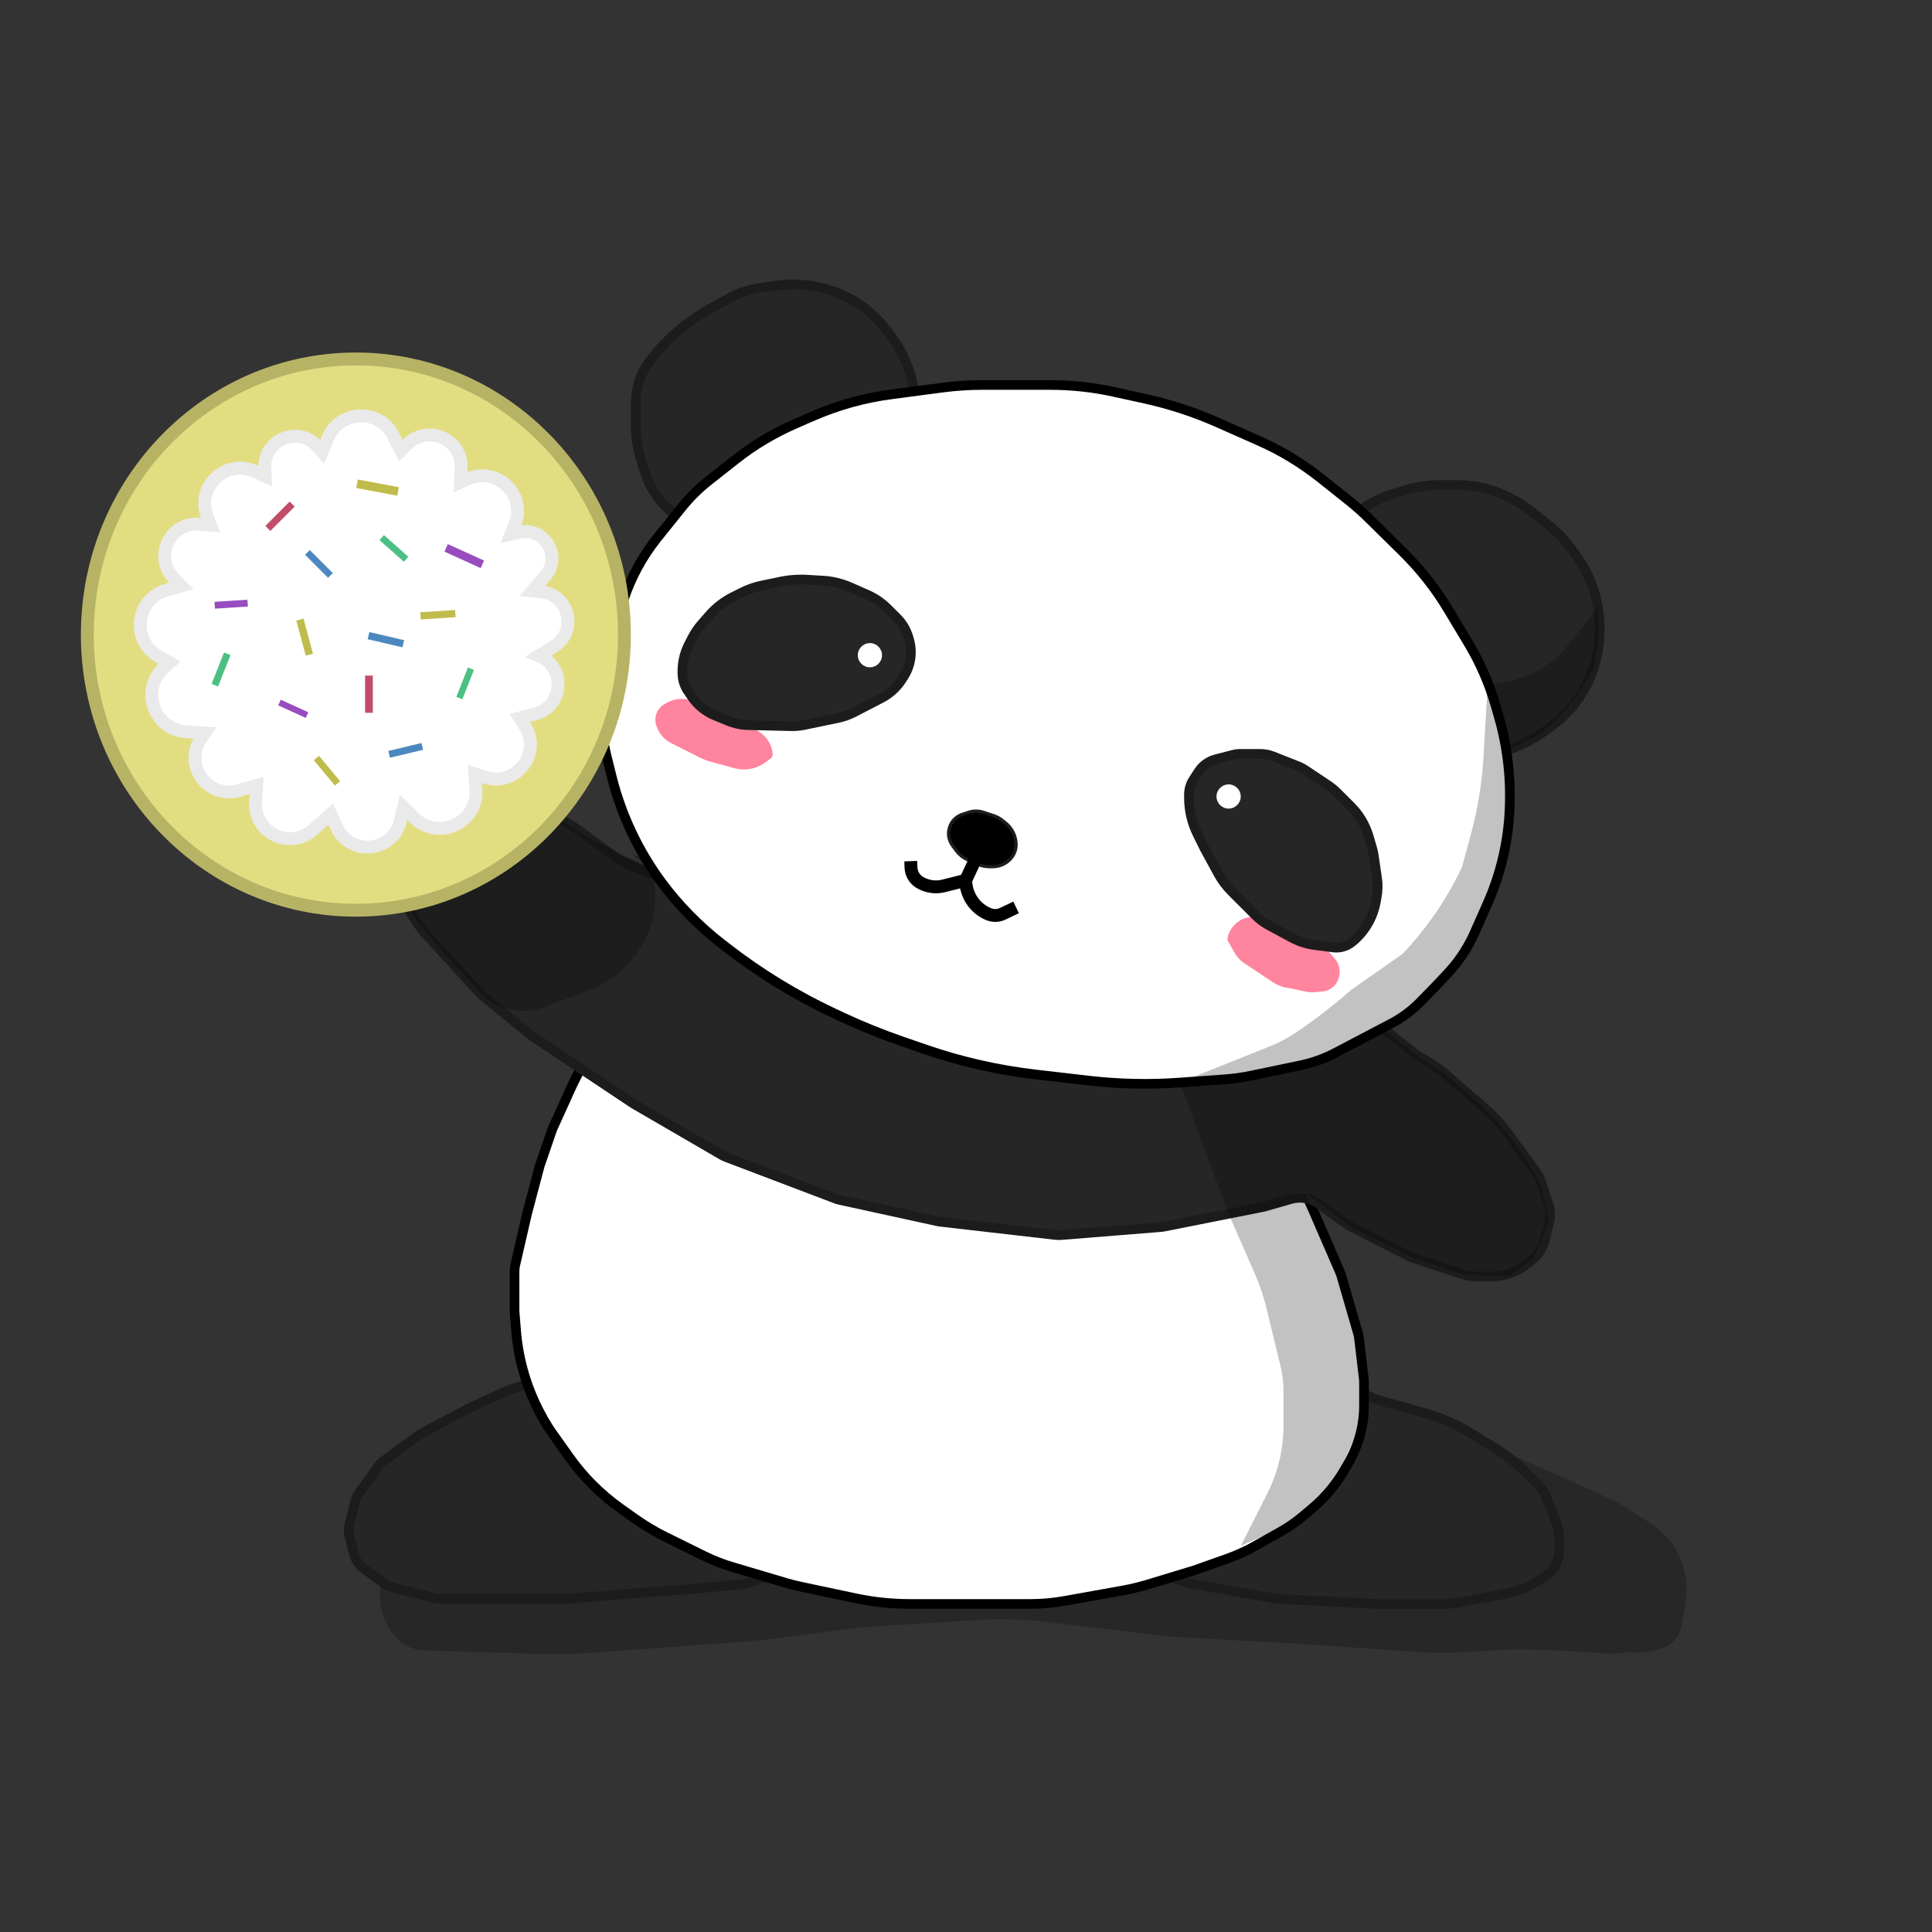 <?xml version="1.0" encoding="utf-8"?>
<!-- Generator: Adobe Illustrator 23.0.1, SVG Export Plug-In . SVG Version: 6.00 Build 0)  -->
<svg version="1.1" id="Layer_1" xmlns="http://www.w3.org/2000/svg" xmlns:xlink="http://www.w3.org/1999/xlink" x="0px" y="0px"
	 viewBox="0 0 150 150" style="enable-background:new 0 0 150 150;" xml:space="preserve">
<rect x="0" y="0" width="150" height="150" fill="#333333" stroke="none"/>
<style type="text/css">
	.st0{opacity:0.24;}
	.st1{fill:#262626;stroke:#1C1C1C;stroke-width:0.75;stroke-miterlimit:10;}
	.st2{fill:#FFFFFF;stroke:#000000;stroke-width:0.75;stroke-miterlimit:10;}
	.st3{fill:#FF849E;}
	.st4{stroke:#1C1C1C;stroke-width:0.25;stroke-miterlimit:10;}
	.st5{fill:none;stroke:#000000;stroke-miterlimit:10;}
	.st6{fill:#FFFFFF;}
	.st7{fill:#C14D69;}
	.st8{fill:#974CBF;}
	.st9{fill:#4CBF83;}
	.st10{fill:#E2DD81;stroke:#B7B365;stroke-miterlimit:10;}
	.st11{fill:#FFFFFF;stroke:#EAEAEA;stroke-miterlimit:10;}
	.st12{fill:#4C88BF;}
	.st13{fill:#BFBC4C;}
</style>
<path class="st0" d="M37.16,115.61l-4.55,3c-1.17,0.77-2.09,1.85-2.67,3.12h0c-0.78,1.71-0.54,3.72,0.63,5.2h0
	c0.58,0.74,1.46,1.18,2.4,1.21l9.28,0.28c1.08,0.03,2.15,0.01,3.23-0.07l11.93-0.86c0.9-0.06,1.79-0.16,2.69-0.27l5.94-0.78
	c0.53-0.07,1.06-0.12,1.59-0.15l8.47-0.52c1.69-0.1,3.39-0.06,5.08,0.15l8.59,1.03c0.71,0.08,1.42,0.15,2.13,0.18l8.3,0.45
	l10.52,0.72c0.76,0.05,1.53,0.05,2.29,0.01l3.32-0.2c2.46-0.15,6.38,0.12,8.19,0.26c0.65,0.05,1.31,0.01,1.94-0.12l0,0
	c0.93,0.13,1.88,0.01,2.75-0.35l0,0c0.69-0.29,1.19-0.89,1.34-1.63c0.18-0.84,0.37-1.96,0.39-2.82c0.05-2.07-0.99-4.01-2.73-5.14
	l-2.08-1.34c-0.5-0.44-10.17-4.61-10.17-4.61l-10.06-3.23L37.16,115.61z"/>
<path class="st1" d="M42.11,107.07l-2.55,0.83c-0.07,0.02-0.14,0.05-0.2,0.08l-3.04,1.4c-0.03,0.02-0.06,0.03-0.1,0.05l-3.52,1.88
	c-0.08,0.04-0.15,0.09-0.22,0.14l-2.68,1.96c-0.16,0.12-0.3,0.26-0.42,0.42l-1.5,2.08c-0.14,0.19-0.24,0.41-0.3,0.64l-0.45,1.81
	c-0.08,0.3-0.07,0.62,0,0.92l0.37,1.43c0.11,0.42,0.36,0.79,0.7,1.04l1.62,1.19c0.19,0.14,0.41,0.24,0.64,0.3l3.27,0.83
	c0.15,0.04,0.31,0.06,0.46,0.06h4.02h5.89c0.05,0,0.11,0,0.16-0.01l4.75-0.4l4.42-0.33l4.25-0.39c0.17-0.02,0.33-0.05,0.49-0.11
	l2.25-0.84c1.42-0.53,1.65-2.46,0.38-3.3L43.73,107.3C43.25,106.98,42.65,106.89,42.11,107.07z"/>
<path class="st1" d="M106.63,108.59l0.46,0.13l3.66,1.03c1.12,0.32,2.19,0.78,3.19,1.38l2.01,1.22c0.84,0.51,1.63,1.11,2.33,1.8
	c0.78,0.76,1.68,1.67,1.68,1.81c0,0.12,0.35,0.96,0.69,1.76c0.45,1.05,0.56,2.22,0.3,3.33v0c-0.12,0.51-0.43,0.96-0.87,1.24
	l-0.81,0.52c-0.69,0.44-1.45,0.75-2.26,0.9l-3.63,0.69c-0.48,0.09-0.96,0.14-1.45,0.14h-4.75l-7.54-0.38
	c-0.32-0.02-0.63-0.05-0.94-0.11l-5.84-1.02c-0.16-0.03-0.31-0.06-0.46-0.11l-8.53-2.71l20.78-12.68L106.63,108.59z"/>
<path class="st2" d="M45.14,82.55c-0.02,0.23-0.09,0.46-0.19,0.67l-0.5,0.99l-1.52,3.35c-0.02,0.05-0.05,0.11-0.07,0.17l-0.93,2.71
	c-0.01,0.04-0.03,0.08-0.04,0.13l-0.96,3.62l-0.93,4.04c-0.03,0.14-0.05,0.29-0.05,0.43v3.14c0,0.05,0,0.1,0.01,0.15l0.11,1.37
	c0.19,2.39,0.9,4.7,2.08,6.79l0.04,0.08c0.23,0.4,0.47,0.79,0.74,1.16l1.28,1.8c1.08,1.52,2.41,2.85,3.92,3.93l1.11,0.79
	c0.79,0.56,1.62,1.06,2.48,1.48l2.96,1.46c0.7,0.34,1.43,0.63,2.18,0.85l4.14,1.23c0.36,0.11,0.72,0.2,1.09,0.28l4.3,0.91
	c1.4,0.3,2.83,0.45,4.26,0.45h3.09H80c0.9,0,1.8-0.08,2.68-0.24l4.51-0.81c0.63-0.11,1.26-0.27,1.88-0.45l3.66-1.11l2.48-0.88
	c0.8-0.28,1.57-0.63,2.31-1.05l1.9-1.07c0.61-0.34,1.18-0.74,1.72-1.19l0.78-0.66c1.01-0.85,1.85-1.87,2.5-3.02l0.33-0.57
	c0.75-1.33,1.15-2.83,1.15-4.36v-1.81c0-0.07,0-0.15-0.01-0.22l-0.38-3.21c-0.01-0.11-0.03-0.21-0.06-0.31l-1.31-4.52
	c-0.02-0.08-0.05-0.15-0.08-0.23l-2.08-4.8l-0.66-1.47c-0.25-0.56-0.76-0.97-1.37-1.09l-52.52-10.6
	C46.31,80.64,45.25,81.42,45.14,82.55L45.14,82.55z"/>
<path class="st1" d="M47.88,66.63l-2.97-2.19c-0.1-0.07-0.19-0.14-0.3-0.2l-3.87-2.35c-0.1-0.06-0.21-0.12-0.32-0.16l-2.36-1
	c-0.88-0.37-1.82-0.56-2.77-0.56h-2.04c-0.6,0-1.19,0.22-1.64,0.62l-1.02,0.91c-0.32,0.28-0.56,0.64-0.69,1.04l-0.45,1.3
	c-0.16,0.46-0.18,0.96-0.05,1.43L30,67.69c0.08,0.32,0.22,0.62,0.4,0.9l2.19,3.36c0.1,0.16,0.22,0.3,0.34,0.44l4.28,4.66
	c0.13,0.14,0.27,0.27,0.42,0.39l3.61,2.94c0.06,0.05,0.12,0.1,0.19,0.14l7.69,5.13c0.04,0.03,0.08,0.05,0.13,0.08l6.8,3.95
	c0.12,0.07,0.24,0.13,0.36,0.17l8.48,3.22c0.11,0.04,0.23,0.08,0.35,0.1l7.55,1.65c0.08,0.02,0.16,0.03,0.25,0.04l8.88,1.02
	c0.16,0.02,0.32,0.02,0.48,0.01l7.72-0.62c0.09-0.01,0.19-0.02,0.28-0.04l7.61-1.51c0.07-0.01,0.14-0.03,0.21-0.05l2.02-0.58
	c0.73-0.21,1.51-0.07,2.13,0.37l2.22,1.6c0.1,0.07,0.21,0.14,0.33,0.2l4.49,2.28c0.11,0.06,0.23,0.11,0.35,0.15l3.94,1.29
	c0.25,0.08,0.51,0.12,0.77,0.12h1.37c1.03,0,2.02-0.37,2.8-1.04l0.48-0.41c0.39-0.33,0.66-0.78,0.79-1.28l0.37-1.48
	c0.11-0.46,0.1-0.93-0.05-1.38l-0.61-1.83c-0.09-0.28-0.24-0.55-0.43-0.78l-2.06-2.83c-0.56-0.77-1.2-1.47-1.92-2.09l-2.9-2.52
	c-0.67-0.58-1.42-1.08-2.22-1.47l-2.48-1.95c-0.19-0.11-54.63-11.59-54.63-11.59c-0.22-0.05,1.99,1-1.04-0.4l0.52,0.4
	C51.94,68.49,48.3,66.94,47.88,66.63z"/>
<path class="st1" d="M102.86,42.07l2.47-2.19c0.74-0.66,1.62-1.15,2.56-1.45l1.06-0.33c0.95-0.3,1.94-0.45,2.93-0.45h1.28
	c1.14,0,2.26,0.23,3.31,0.66l0.15,0.06c0.8,0.33,1.55,0.77,2.23,1.31l1.34,1.06c0.76,0.6,1.44,1.32,1.99,2.12l0.33,0.47
	c0.8,1.15,1.33,2.47,1.56,3.86v0c0.26,1.58,0.14,3.19-0.35,4.71l0,0c-0.43,1.33-1.17,2.54-2.16,3.52l-0.02,0.02
	c-1.36,1.34-3.02,2.34-4.84,2.92l-3.04,0.96L102.86,42.07z"/>
<path class="st1" d="M71.53,32.91c-0.17,0.17-0.38-1.12-0.55-2.41c-0.21-1.62-0.84-3.15-1.84-4.45l-0.43-0.56
	c-0.84-1.09-1.93-1.96-3.17-2.53l0,0c-1.65-0.76-3.48-1.04-5.27-0.79l-1.12,0.16c-0.95,0.13-1.87,0.44-2.71,0.91l-1.39,0.78
	c-1.81,1.01-3.39,2.39-4.63,4.05l0,0c-0.69,0.92-1.06,2.03-1.06,3.18v1.91c0,0.71,0.1,1.41,0.29,2.1l0.33,1.14
	c0.34,1.2,1.01,2.29,1.92,3.14l2.2,2.05L71.53,32.91z"/>
<path class="st2" d="M104.78,38.91l-2.25-1.79c-1.46-1.16-3.07-2.14-4.77-2.89l-3.3-1.46c-1.75-0.77-3.58-1.37-5.45-1.79l-2.46-0.54
	c-1.66-0.37-3.35-0.55-5.05-0.55h-5.23c-1.03,0-2.06,0.07-3.08,0.2l-4,0.53c-2.08,0.27-4.12,0.84-6.04,1.67l-1.4,0.61
	c-1.65,0.72-3.2,1.64-4.61,2.75l-2.12,1.67c-0.77,0.61-1.47,1.3-2.08,2.06l-1.95,2.43c-1.13,1.42-2,3.03-2.57,4.75l-1.13,3.45
	c-0.31,0.95-0.5,1.93-0.57,2.93l-0.06,0.89c-0.11,1.64,0.04,3.29,0.44,4.88l0.4,1.61c0.74,2.96,2.06,5.75,3.88,8.21l0,0
	c1.32,1.77,2.87,3.35,4.61,4.71l0.44,0.34c2.59,2.01,5.39,3.72,8.36,5.11l0.62,0.29c1.52,0.71,3.07,1.33,4.65,1.88l1.83,0.63
	c2.75,0.95,5.6,1.59,8.5,1.93l4.15,0.48c2.35,0.27,4.71,0.32,7.07,0.15l3.45-0.25c0.69-0.05,1.37-0.14,2.04-0.28l3.84-0.8
	c0.96-0.2,1.89-0.53,2.76-0.99l4.27-2.24c0.87-0.45,1.66-1.04,2.34-1.74c0.67-0.68,1.54-1.58,2.21-2.31
	c0.82-0.9,1.48-1.92,1.97-3.03l1.01-2.28c0.95-2.15,1.52-4.46,1.68-6.81l0-0.07c0.17-2.58-0.11-5.17-0.83-7.66l-0.23-0.79
	c-0.49-1.71-1.2-3.34-2.11-4.86l-1.55-2.58c-0.99-1.66-2.19-3.18-3.57-4.54l-2.61-2.57C105.8,39.77,105.3,39.33,104.78,38.91z"/>
<path class="st3" d="M53.28,54.29l1.43,0.26c0.43,0.08,0.85,0.22,1.24,0.43l1.52,0.8c0.11,0.06,0.21,0.12,0.31,0.19l1.33,0.97
	c0.52,0.38,0.84,0.98,0.88,1.62l0,0c0.01,0.13-0.05,0.25-0.16,0.33l-0.42,0.31c-0.68,0.5-1.54,0.67-2.36,0.45l-1.92-0.52
	c-0.24-0.07-0.48-0.16-0.71-0.27l-2.32-1.17c-0.51-0.26-0.9-0.7-1.1-1.24l-0.03-0.07c-0.24-0.66,0.03-1.4,0.65-1.73l0.27-0.15
	C52.32,54.29,52.81,54.21,53.28,54.29z"/>
<path class="st3" d="M97.99,71.09l-0.88,0.1c-0.9,0.1-1.63,0.76-1.81,1.65c0,0,0,0.15,0.04,0.22l0.51,0.91
	c0.19,0.33,0.45,0.61,0.77,0.82l2.19,1.46c0.4,0.26,0.85,0.43,1.33,0.47l1.2,0.26c0.21,0.05,0.42,0.07,0.64,0.06
	c0.2-0.01,0.48-0.04,0.75-0.07c0.01,0,0.02,0,0.03,0c1.19-0.17,1.65-1.67,0.85-2.57c-0.37-0.41-0.76-0.86-0.76-0.86
	c-0.4-0.45-0.88-0.83-1.42-1.11l-1.67-0.87c-0.21-0.11-0.43-0.19-0.66-0.24L97.99,71.09z"/>
<path class="st1" d="M95.74,58.6l-1.35,0.35c-0.55,0.14-1.03,0.49-1.34,0.97l-0.4,0.62c-0.22,0.34-0.34,0.73-0.34,1.14v0.27
	c0,0.97,0.23,1.94,0.66,2.81l0.56,1.13l1.04,1.91c0.28,0.52,0.64,1,1.06,1.42l1.85,1.85c0.3,0.3,0.65,0.56,1.03,0.77l1.8,0.97
	c0.54,0.29,1.13,0.48,1.74,0.56l1.45,0.19c0.52,0.07,1.05-0.08,1.47-0.42l0,0c0.96-0.77,1.61-1.86,1.84-3.07l0.07-0.39
	c0.1-0.51,0.11-1.02,0.03-1.53l-0.26-1.78c-0.03-0.18-0.07-0.36-0.12-0.53l-0.27-0.92c-0.26-0.86-0.72-1.65-1.36-2.29l-1.09-1.09
	c-0.21-0.21-0.44-0.4-0.68-0.56l-1.77-1.18c-0.21-0.14-0.44-0.26-0.68-0.35l-1.85-0.73c-0.32-0.13-0.67-0.19-1.01-0.19h-1.43
	C96.19,58.52,95.96,58.55,95.74,58.6z"/>
<path class="st1" d="M57.69,45.96L57,46.3c-0.76,0.37-1.43,0.89-1.98,1.53l-0.61,0.7c-0.24,0.28-0.44,0.58-0.61,0.9l-0.3,0.57
	c-0.39,0.75-0.57,1.6-0.51,2.45v0c0.03,0.42,0.17,0.83,0.41,1.18l0.3,0.44c0.44,0.66,1.08,1.18,1.81,1.48l0.99,0.41
	c0.51,0.21,1.06,0.33,1.62,0.34l3.28,0.08c0.35,0.01,0.69-0.02,1.03-0.09l2.65-0.55c0.43-0.09,0.84-0.24,1.23-0.44l2.12-1.1
	c0.64-0.33,1.18-0.82,1.57-1.42l0.16-0.25c0.56-0.86,0.71-1.93,0.41-2.91l-0.05-0.18c-0.17-0.54-0.46-1.04-0.86-1.44l-0.74-0.74
	c-0.45-0.45-0.98-0.82-1.57-1.08l-1.34-0.59c-0.66-0.29-1.38-0.47-2.1-0.51l-1.17-0.07c-0.79-0.05-1.58,0.01-2.34,0.19L59,45.49
	C58.55,45.6,58.11,45.75,57.69,45.96z"/>
<path class="st4" d="M75.17,63.08l-0.46,0.15c-0.42,0.14-0.76,0.45-0.93,0.85l0,0c-0.23,0.52-0.16,1.13,0.18,1.58l0.3,0.4
	c0.22,0.3,0.51,0.53,0.85,0.68l0.81,0.36c0.29,0.13,0.6,0.19,0.92,0.19h0.23c0.63,0,1.21-0.31,1.56-0.83l0,0
	c0.17-0.26,0.26-0.56,0.26-0.86l0,0c0-0.68-0.32-1.33-0.86-1.74l-0.28-0.22c-0.16-0.12-0.35-0.22-0.54-0.29l-0.82-0.27
	C76,62.94,75.57,62.94,75.17,63.08z"/>
<path class="st5" d="M70.71,66.86l0.02,0.51c0.02,0.47,0.28,0.9,0.68,1.14l0,0c0.56,0.33,1.23,0.43,1.86,0.27l1.7-0.43l1.2-2.56
	l-1.2,2.56l0.03,0.3c0.12,1.04,0.8,1.94,1.77,2.33l0,0c0.35,0.14,0.73,0.13,1.07-0.03l1.05-0.5"/>
<circle class="st6" cx="67.54" cy="50.87" r="0.94"/>
<circle class="st6" cx="95.39" cy="61.84" r="0.94"/>
<path class="st0" d="M50.53,67.29l0.22,1.05c0.09,0.4,0.13,0.83,0.13,1.26c0.02,3.29-2.21,6.18-5.29,7.34l-3.33,1.25
	c-1.56,0.59-3.32,0.3-4.62-0.75l0,0l-2.7-2.91c-1.33-1.43-2.54-2.96-3.62-4.58l-0.91-1.36l3.59-2.55l8.24-3.26l0.95,0.65
	C45.47,65.01,47.93,66.3,50.53,67.29L50.53,67.29z"/>
<rect x="30.19" y="49.93" transform="matrix(-0.27 -0.963 0.963 -0.27 -10.089 93.249)" class="st7" width="0.22" height="1.05"/>
<rect x="30.11" y="56.7" transform="matrix(0.707 0.707 -0.707 0.707 49.313 -4.604)" class="st8" width="0.22" height="1.05"/>
<rect x="30.79" y="59.1" transform="matrix(0.91 0.414 -0.414 0.91 27.431 -7.44)" class="st9" width="0.22" height="1.05"/>
<ellipse class="st10" cx="27.63" cy="49.27" rx="20.85" ry="21.4"/>
<path class="st11" d="M37.68,60.35l-0.82-0.27l0.09,1.22c0.19,2.57-2.9,4.01-4.75,2.22l-0.87-0.84l-0.25,1.07
	c-0.58,2.43-3.89,2.75-4.93,0.49l-0.47-1.03l-1.41,1.24c-1.77,1.56-4.55,0.21-4.42-2.15l0.07-1.31l-1.4,0.39
	c-2.39,0.67-4.31-2-2.91-4.05l0.29-0.42l-1.45-0.1c-2.54-0.18-3.6-3.34-1.68-5.01l0.4-0.35l-0.89-0.51
	c-2.13-1.24-1.74-4.43,0.63-5.11l1.17-0.34l-0.57-0.58c-1.62-1.64-0.33-4.4,1.97-4.21l0.87,0.07l-0.26-0.67
	c-0.9-2.29,1.43-4.51,3.68-3.51l0.82,0.37l-0.03-0.65c-0.09-2.19,2.61-3.29,4.07-1.66l0.38,0.42L25.46,34
	c0.92-2.19,3.98-2.31,5.06-0.2l0.61,1.19l0.5-0.5c1.57-1.57,4.25-0.4,4.17,1.81l-0.04,1.14l0.52-0.24c2.24-1.04,4.61,1.18,3.71,3.48
	l-0.31,0.79l0.59-0.14c1.97-0.48,3.4,1.85,2.07,3.38l-1.01,1.17l0.7,0.07c2.18,0.22,2.84,3.09,0.97,4.24l-1.16,0.72l0,0
	c2.14,0.88,1.92,3.98-0.33,4.54l-1.16,0.29l0.41,0.65C42.09,58.5,40.05,61.12,37.68,60.35z"/>
<rect x="21.46" y="38.75" transform="matrix(0.707 0.707 -0.707 0.707 34.714 -3.625)" class="st7" width="0.55" height="2.67"/>
<rect x="28.36" y="52.45" transform="matrix(-1 -1.224647e-16 1.224647e-16 -1 57.306 107.792)" class="st7" width="0.6" height="2.89"/>
<rect x="31.26" y="56.94" transform="matrix(0.232 0.973 -0.973 0.232 80.872 14.063)" class="st12" width="0.54" height="2.64"/>
<rect x="30.31" y="41.32" transform="matrix(0.664 -0.748 0.748 0.664 -21.569 37.168)" class="st9" width="0.52" height="2.53"/>
<rect x="17.69" y="45.65" transform="matrix(-0.065 -0.998 0.998 -0.065 -27.72 67.878)" class="st8" width="0.53" height="2.56"/>
<rect x="22.51" y="53.88" transform="matrix(-0.414 0.91 -0.91 -0.414 82.287 57.123)" class="st8" width="0.48" height="2.35"/>
<rect x="16.91" y="50.66" transform="matrix(0.93 0.368 -0.368 0.93 20.311 -2.677)" class="st9" width="0.54" height="2.62"/>
<rect x="23.37" y="48.05" transform="matrix(-0.966 0.259 -0.259 -0.966 59.318 91.117)" class="st13" width="0.58" height="2.82"/>
<rect x="28.97" y="36.24" transform="matrix(0.184 -0.983 0.983 0.184 -13.297 59.698)" class="st13" width="0.67" height="3.24"/>
<rect x="25.15" y="58.54" transform="matrix(0.768 -0.64 0.64 0.768 -32.421 30.159)" class="st13" width="0.53" height="2.56"/>
<rect x="33.71" y="46.35" transform="matrix(0.065 0.998 -0.998 0.065 79.402 10.704)" class="st13" width="0.56" height="2.71"/>
<rect x="29.66" y="48.27" transform="matrix(-0.226 0.974 -0.974 -0.226 85.092 31.721)" class="st12" width="0.57" height="2.77"/>
<rect x="24.49" y="42.52" transform="matrix(-0.707 0.707 -0.707 -0.707 73.216 57.24)" class="st12" width="0.52" height="2.53"/>
<rect x="35.73" y="41.6" transform="matrix(0.414 -0.91 0.91 0.414 -18.142 58.119)" class="st8" width="0.64" height="3.09"/>
<rect x="35.88" y="51.82" transform="matrix(0.93 0.368 -0.368 0.93 22.033 -9.57)" class="st9" width="0.5" height="2.45"/>
<path class="st0" d="M95.39,94.24l2.04,4.66c0.37,0.84,0.66,1.71,0.88,2.6l1.09,4.47c0.16,0.67,0.25,1.36,0.25,2.06v2.65
	c0,1.84-0.43,3.65-1.27,5.3l-2.04,4.03l4.13-1.77c2.75-2.36,4.66-5.56,5.43-9.1l-0.28-0.52c0.19-0.85,0.23-1.73,0.12-2.6l-0.13-1.1
	c-0.11-0.89-0.29-1.76-0.54-2.62l-0.79-2.69c-0.15-0.51-0.33-1.01-0.54-1.5l-1.76-4.06l-0.66-1.47L95.39,94.24z"/>
<path class="st0" d="M91.59,84.04l2.02,5.43l1.77,4.77l5.91-1.69l3.61,2.71l4.84,2.43l3.94,1.29l3.52,0.12l1.9-1.45l1.16-2.76
	l-0.35-1.71c-0.2-0.99-0.61-1.93-1.18-2.76l-1.26-1.83c-0.24-0.35-0.51-0.68-0.79-0.99l-1.1-1.19c-0.26-0.28-0.53-0.55-0.82-0.8
	l-2.03-1.77c-0.29-0.25-0.59-0.48-0.91-0.69l-1.74-1.15l-2.47-1.95c0,0,0-0.01,0-0.01l3.87-3.64c0.68-0.64,1.28-1.35,1.79-2.13
	l0.62-0.95c0.39-0.6,0.73-1.24,1.01-1.91l1.24-2.95l0.53-2.15c0.19-0.78,0.3-1.57,0.32-2.37l0.08-2.73c0.03-0.96-0.1-1.91-0.38-2.83
	v0l2.02-0.91c0.36-0.16,0.69-0.36,1-0.6v0c1.22-0.95,2.26-2.11,3.07-3.42l0.94-1.53l0.01-0.05c0.31-1.29,0.44-2.61,0.37-3.93
	l-0.04-0.73l-2.47,3.04c-0.34,0.42-0.73,0.79-1.15,1.12l0,0c-1.41,1.09-3.15,1.68-4.93,1.68h0l-0.34,5.81
	c-0.12,1.99-0.44,3.96-0.96,5.88l-0.69,2.55l-0.04,0.09c-1.17,2.46-2.72,4.72-4.6,6.69h0l-3.81,2.67c-0.08,0.05-0.15,0.11-0.22,0.17
	l-0.64,0.54c-1.15,0.98-2.37,1.9-3.63,2.74l0,0c-0.63,0.42-1.31,0.78-2.02,1.06L91.59,84.04L91.59,84.04z"/>
</svg>

